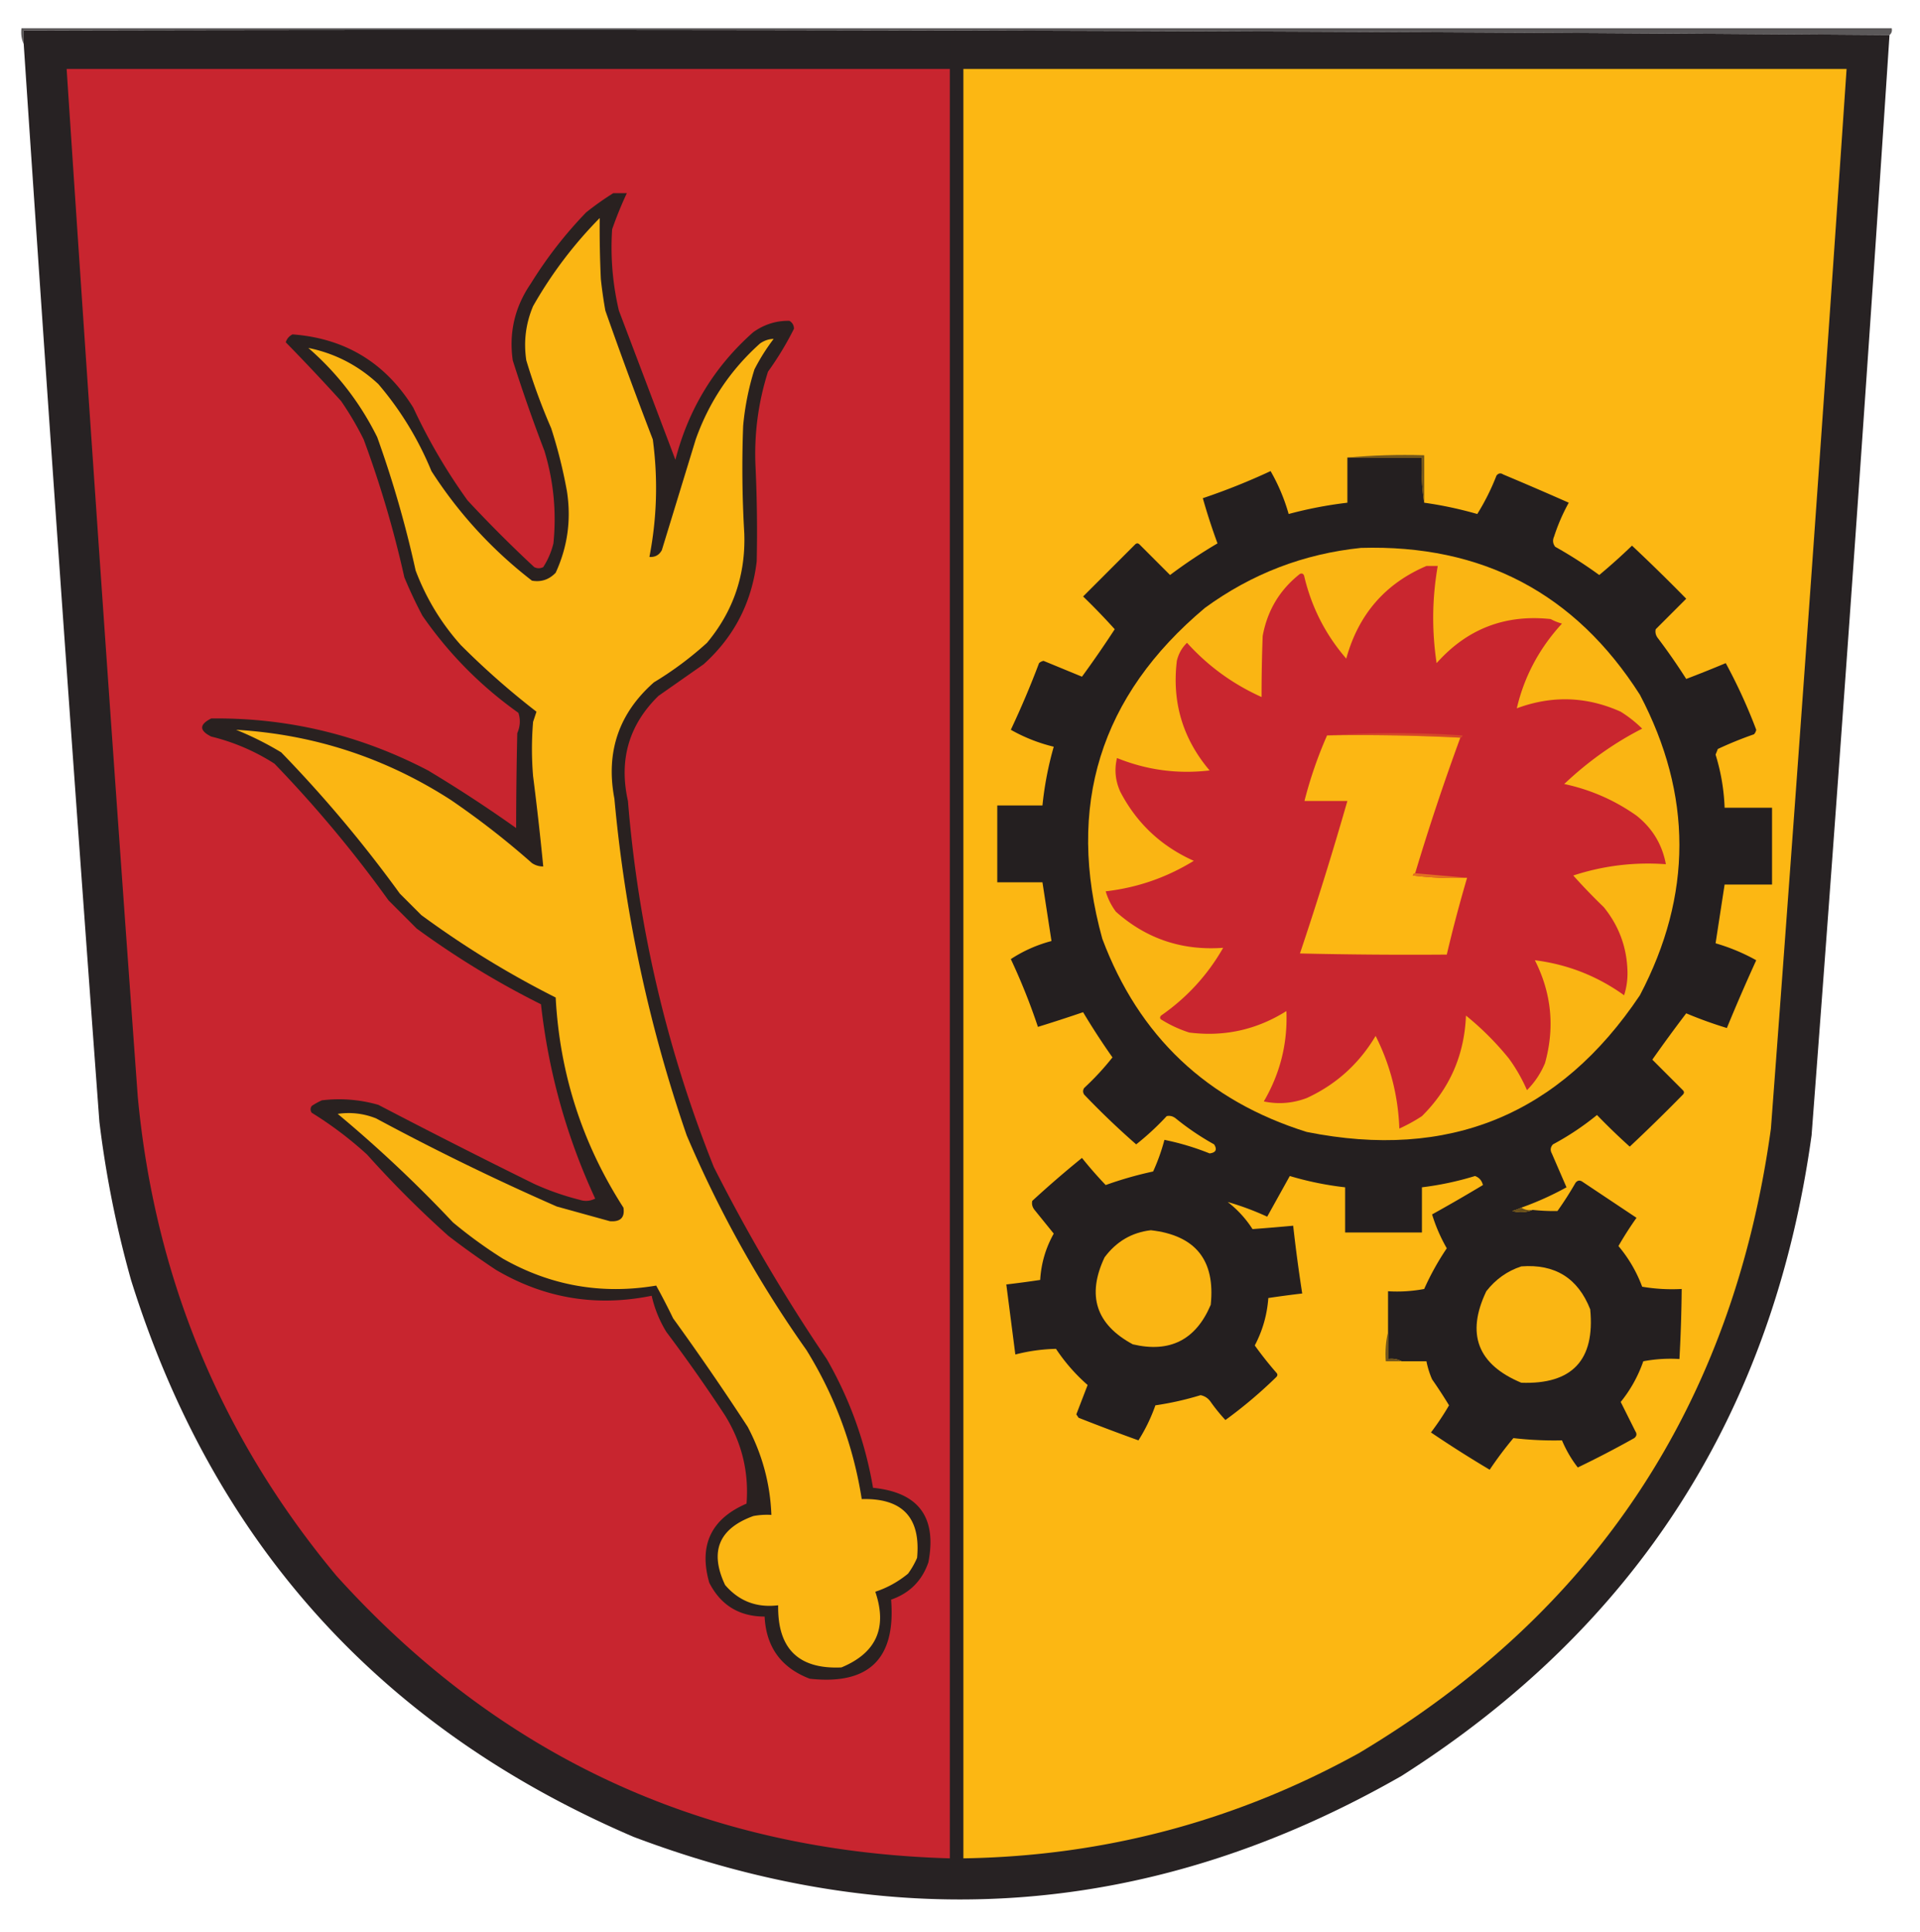 <svg xmlns="http://www.w3.org/2000/svg" width="850" height="855" style="shape-rendering:geometricPrecision;text-rendering:geometricPrecision;image-rendering:optimizeQuality;fill-rule:evenodd;clip-rule:evenodd"><path style="opacity:1" fill="#5b5859" d="M836.5 15.5c-274.998-2-550.331-2.666-826-2v6c-.968-2.107-1.302-4.44-1-7h828c.237 1.291-.096 2.291-1 3z"/><path style="opacity:1" fill="#272223" d="M836.5 15.5a46464.031 46464.031 0 0 1-34.5 487C784.975 625.396 724.475 719.896 620.5 786c-109.034 62.419-222.367 71.419-340 27C168.525 765.022 94.358 682.856 58 566.5a464.701 464.701 0 0 1-14-70 66860.31 66860.31 0 0 1-33.5-477v-6c275.669-.666 551.002 0 826 2z"/><path style="opacity:1" fill="#c8252f" d="M29.5 30.5h391v792c-108.538-3.097-199.038-44.763-271.5-125-51.122-61.302-80.455-131.968-88-212a66972.16 66972.16 0 0 1-31.5-455z"/><path style="opacity:1" fill="#fcb713" d="M426.5 30.5h391a64659.239 64659.239 0 0 1-33.5 469C767.241 621.292 706.408 713.459 601.5 776c-54.432 30.025-112.765 45.525-175 46.5v-792z"/><path style="opacity:1" fill="#292120" d="M271.5 85.5h6a168.564 168.564 0 0 0-6.5 16 121.769 121.769 0 0 0 3 36c8.346 22.02 16.679 44.02 25 66 5.817-22.498 17.317-41.331 34.5-56.5 4.874-3.453 10.208-5.12 16-5 1.304.804 1.971 1.971 2 3.5a138.24 138.24 0 0 1-11.5 19c-4.387 13.815-6.221 27.982-5.5 42.5.631 13.834.797 27.667.5 41.5-2.171 18.177-10.004 33.344-23.5 45.5l-20 14c-13.087 12.825-17.587 28.325-13.5 46.5 4.544 55.946 17.211 109.946 38 162a770.79 770.79 0 0 0 50 85c10.231 17.793 17.065 36.793 20.5 57 20.171 2.012 28.338 13.012 24.5 33-2.833 8.167-8.333 13.667-16.5 16.5 2.142 26.191-9.858 37.857-36 35-12.651-4.817-19.317-13.984-20-27.5-11.244-.036-19.41-5.036-24.5-15-4.717-16.564.783-28.231 16.5-35 1.094-13.961-2.073-26.961-9.5-39a713.912 713.912 0 0 0-26-37 52.633 52.633 0 0 1-6.5-16c-24.502 5.001-47.502 1.168-69-11.5a368.074 368.074 0 0 1-21-15 458.33 458.33 0 0 1-36-36 164.848 164.848 0 0 0-24.5-18.5c-.667-1-.667-2 0-3a29.517 29.517 0 0 1 4.5-2.5c8.478-1.011 16.811-.345 25 2a3345.38 3345.38 0 0 0 69 35 118.634 118.634 0 0 0 20 7c2.402.814 4.735.647 7-.5-12.673-27.356-20.673-56.023-24-86a383.232 383.232 0 0 1-55-33.5L172 398.5a543.88 543.88 0 0 0-50.5-60.5 91.928 91.928 0 0 0-28-12c-5.333-2.667-5.333-5.333 0-8 33.803-.41 65.803 7.256 96 23a599.387 599.387 0 0 1 39 25.5c.018-13.956.185-27.956.5-42 1.31-3.003 1.476-6.003.5-9-16.688-11.854-30.854-26.188-42.5-43a197.325 197.325 0 0 1-8-17 467.466 467.466 0 0 0-18-61 136.509 136.509 0 0 0-10-17 926.006 926.006 0 0 0-24.5-26c.51-1.588 1.51-2.755 3-3.5 23.318 1.745 41.151 12.578 53.5 32.5a251.519 251.519 0 0 0 24 41 585.823 585.823 0 0 0 29.5 29.5c1.333.667 2.667.667 4 0a34.399 34.399 0 0 0 4.5-10.5c1.412-13.941.079-27.607-4-41a709.917 709.917 0 0 1-14-40c-1.746-12.351.921-23.684 8-34A185.915 185.915 0 0 1 259.5 94a128.137 128.137 0 0 1 12-8.5z"/><path style="opacity:1" fill="#fbb613" d="M265.5 96.5c-.089 8.758.077 17.758.5 27 .503 4.69 1.17 9.357 2 14a2070.058 2070.058 0 0 0 21 57c2.342 17.437 1.842 34.77-1.5 52 2.481.177 4.314-.823 5.5-3l15-49c5.882-16.599 15.382-30.766 28.5-42.5 1.902-1.301 3.902-1.968 6-2a89.113 89.113 0 0 0-8.5 13.5 118.73 118.73 0 0 0-5 25 494.147 494.147 0 0 0 .5 47.5c.668 18.33-4.832 34.497-16.5 48.5a150.163 150.163 0 0 1-23.5 17.5c-15.575 13.723-21.408 30.889-17.5 51.5 4.656 50.966 15.323 100.633 32 149 14.329 33.669 31.995 65.336 53 95 12.624 20.376 20.791 42.376 24.5 66 18.011-.491 26.178 8.176 24.5 26a36.16 36.16 0 0 1-4 7c-4.428 3.626-9.261 6.292-14.5 8 5.44 15.948.44 27.114-15 33.5-18.974.861-28.307-8.306-28-27.5-9.528 1.166-17.362-1.834-23.5-9-6.963-14.783-2.797-24.95 12.5-30.5a32.462 32.462 0 0 1 8-.5c-.526-13.767-4.026-26.767-10.5-39a1185.287 1185.287 0 0 0-33-48 296.648 296.648 0 0 0-7.5-14.5c-24.148 4.059-46.815.059-68-12a204.291 204.291 0 0 1-22-16 576.03 576.03 0 0 0-51-48c5.839-.849 11.505-.183 17 2a1107.125 1107.125 0 0 0 80 39c7.844 2.171 15.677 4.337 23.5 6.5 4.686.37 6.686-1.63 6-6-18.198-28.262-28.198-59.262-30-93a415.549 415.549 0 0 1-59.5-36.5l-9.5-9.5a567.891 567.891 0 0 0-52.5-62.5 139.908 139.908 0 0 0-20-10c34.417 2.049 66.084 12.383 95 31a363.649 363.649 0 0 1 36 28c1.525 1.009 3.192 1.509 5 1.5a1350.906 1350.906 0 0 0-4.5-40c-.667-8-.667-16 0-24l1.5-4.5a348.321 348.321 0 0 1-33.5-29.5c-8.684-9.705-15.351-20.705-20-33a476.904 476.904 0 0 0-17-59c-7.519-15.189-17.686-28.356-30.5-39.5 11.775 2.388 22.108 7.722 31 16 9.849 11.535 17.683 24.368 23.5 38.5 11.998 18.67 26.832 34.836 44.5 48.5 4.088.711 7.588-.456 10.5-3.5 5.271-11.432 6.938-23.432 5-36a214.835 214.835 0 0 0-7-28 269.227 269.227 0 0 1-11-30c-1.248-8.308-.248-16.308 3-24a186.982 186.982 0 0 1 29.5-39z"/><path style="opacity:1" fill="#241f20" d="M596.5 202.5h33c-.324 6.854.009 13.521 1 20 7.805 1.084 15.639 2.751 23.5 5a101.18 101.18 0 0 0 8.5-17c.865-1.083 1.865-1.249 3-.5a1547.199 1547.199 0 0 1 29 12.5 84.51 84.51 0 0 0-6.5 15c-.72 1.612-.554 3.112.5 4.5a196.233 196.233 0 0 1 19.5 12.5 263.913 263.913 0 0 0 14.5-13 796.785 796.785 0 0 1 24 23.5L733 278.5c-.315 1.408.018 2.741 1 4a265.4 265.4 0 0 1 12.5 18 559.42 559.42 0 0 0 17.5-7 237.304 237.304 0 0 1 13.5 29.5 3.943 3.943 0 0 1-1 2 166.424 166.424 0 0 0-16 6.5l-1 2.5a90.03 90.03 0 0 1 4 23.5h21v34h-21l-4 26a85.937 85.937 0 0 1 18 7.5 844.197 844.197 0 0 0-13 30 185.992 185.992 0 0 1-18-6.5 657.915 657.915 0 0 0-15 20.5l13.5 13.5c.667.667.667 1.333 0 2a762.454 762.454 0 0 1-23.5 23 286.37 286.37 0 0 1-14.5-14 121.561 121.561 0 0 1-19.5 13c-1.114 1.223-1.281 2.556-.5 4l6.5 15a134.504 134.504 0 0 1-20 9 28.208 28.208 0 0 1-4 1.5c3.196.805 6.196.638 9-.5 3.685.395 7.352.562 11 .5a153.95 153.95 0 0 0 8-12.5c.865-1.083 1.865-1.249 3-.5l24 16a153.95 153.95 0 0 0-8 12.5 60.458 60.458 0 0 1 10.5 18 79.547 79.547 0 0 0 17.5 1 654.036 654.036 0 0 1-1 31 64.873 64.873 0 0 0-16 1c-2.305 6.613-5.638 12.613-10 18l6.5 13c.749 1.135.583 2.135-.5 3a442.841 442.841 0 0 1-25 13c-2.823-3.636-5.156-7.636-7-12a154.872 154.872 0 0 1-21.5-1 163.241 163.241 0 0 0-10.5 14 524.06 524.06 0 0 1-26-16.5 116.709 116.709 0 0 0 8-12 213.561 213.561 0 0 0-7.5-11.5 37.914 37.914 0 0 1-2.5-8h-11c-1.765-.961-3.765-1.295-6-1v-30a64.873 64.873 0 0 0 16-1 118 118 0 0 1 10-18c-2.781-4.879-4.948-9.879-6.5-15a747.57 747.57 0 0 0 22.5-13c-.486-1.997-1.653-3.331-3.5-4a135.261 135.261 0 0 1-23.5 5v20h-34v-20c-8.304-.933-16.47-2.6-24.5-5l-10 18c-5.779-2.654-11.613-4.821-17.5-6.5a47.229 47.229 0 0 1 11 12c5.963-.445 11.963-.945 18-1.5a697.942 697.942 0 0 0 4 30 461.162 461.162 0 0 0-15 2c-.532 7.403-2.532 14.403-6 21a163.62 163.62 0 0 0 9.5 12c.667.667.667 1.333 0 2a202.59 202.59 0 0 1-22.5 19 76.852 76.852 0 0 1-6.5-8c-1.117-1.624-2.617-2.624-4.5-3a134.95 134.95 0 0 1-20 4.5 75.784 75.784 0 0 1-7.5 15.5 894.625 894.625 0 0 1-26.5-10l-1-1.5 5-13a79.93 79.93 0 0 1-14-16 78.094 78.094 0 0 0-18 2.5c-1.332-10.33-2.665-20.664-4-31a461.162 461.162 0 0 0 15-2c.425-7.29 2.425-14.124 6-20.5l-8.5-10.5c-.982-1.259-1.315-2.592-1-4a468.17 468.17 0 0 1 22-19 182.677 182.677 0 0 0 10.5 12 163.769 163.769 0 0 1 21-6 87.733 87.733 0 0 0 5-14 114.9 114.9 0 0 1 20 6c2.782-.359 3.448-1.692 2-4a116.545 116.545 0 0 1-17-11.5c-1.259-.982-2.592-1.315-4-1a118.812 118.812 0 0 1-13.5 12.5 356.407 356.407 0 0 1-23-22c-.667-1-.667-2 0-3a118.812 118.812 0 0 0 12.5-13.5 310.377 310.377 0 0 1-13-20 709.014 709.014 0 0 1-20 6.5 276.56 276.56 0 0 0-12-30c5.513-3.621 11.513-6.288 18-8l-4-26h-20v-34h20a149.316 149.316 0 0 1 5-26 73.515 73.515 0 0 1-19-7.5 402.357 402.357 0 0 0 12.5-29.5 3.943 3.943 0 0 1 2-1l17 7a477.618 477.618 0 0 0 14.5-21 286.37 286.37 0 0 0-14-14.5l23-23c.667-.667 1.333-.667 2 0l13.5 13.5a222.537 222.537 0 0 1 21-14 267.232 267.232 0 0 1-6.5-20 288.45 288.45 0 0 0 30-12 84.156 84.156 0 0 1 8 19 181.276 181.276 0 0 1 26-5v-20z"/><path style="opacity:1" fill="#6e531c" d="M596.5 202.5c11.154-.995 22.488-1.328 34-1v21c-.991-6.479-1.324-13.146-1-20h-33z"/><path style="opacity:1" fill="#fab513" d="M602.5 242.5c53.692-1.576 94.859 20.091 123.5 65 23.308 44.324 23.308 88.658 0 133-35.454 52.944-84.621 73.11-147.5 60.5-44.121-13.789-74.288-42.289-90.5-85.5-16.213-58.688-1.046-107.522 45.5-146.5 20.672-15.055 43.672-23.888 69-26.5z"/><path style="opacity:1" fill="#c9262f" d="M631.5 250.5h5c-2.497 14.275-2.664 28.609-.5 43 13.498-15.166 30.332-21.666 50.5-19.5a22.981 22.981 0 0 0 5 2c-10.048 10.94-16.714 23.44-20 37.5 15.568-5.785 30.901-5.285 46 1.5a54.165 54.165 0 0 1 9.5 7.5c-12.392 6.311-23.892 14.477-34.5 24.5 11.644 2.49 22.311 7.157 32 14 7.033 5.572 11.366 12.738 13 21.5-14.032-1.017-27.698.65-41 5a266.626 266.626 0 0 0 13.5 14c6.744 8.318 10.244 17.818 10.5 28.5a31.73 31.73 0 0 1-1.5 10.5c-11.856-8.508-25.023-13.674-39.5-15.5 7.375 14.555 8.875 29.721 4.5 45.5a36.677 36.677 0 0 1-8 12 72.85 72.85 0 0 0-8-14c-5.667-7-12-13.333-19-19-.711 17.498-7.211 32.331-19.5 44.5a72.496 72.496 0 0 1-10 5.5c-.522-14.502-4.022-28.169-10.5-41-7.349 12.352-17.516 21.519-30.5 27.5-6.208 2.337-12.541 2.837-19 1.5 7.25-12.405 10.583-25.738 10-40-13.19 8.29-27.523 11.457-43 9.5a54.416 54.416 0 0 1-12-5.5c-1.021-.502-1.188-1.168-.5-2 11.449-7.947 20.616-17.947 27.5-30-18.22 1.316-34.053-4.017-47.5-16-2.06-2.786-3.56-5.786-4.5-9 13.983-1.606 26.983-6.106 39-13.5-14.399-6.435-25.233-16.602-32.5-30.5-2.235-4.869-2.735-9.869-1.5-15 13.168 5.333 26.834 7.167 41 5.5-11.884-14.032-16.717-30.199-14.5-48.5.742-3.157 2.242-5.823 4.5-8 9.296 10.289 20.296 18.289 33 24-.006-8.923.16-17.923.5-27 2.071-11.322 7.571-20.488 16.5-27.5 1.1-.432 1.767.068 2 1.5 3.259 13.519 9.426 25.519 18.5 36 5.384-19.531 17.217-33.198 35.5-41z"/><path style="opacity:1" fill="#d54929" d="M587.5 325.5c19.837-1.328 39.837-1.328 60 0-.124.607-.457.94-1 1a871.155 871.155 0 0 0-59-1z"/><path style="opacity:1" fill="#fcb713" d="M587.5 325.5c19.84-.33 39.507.003 59 1a1054.066 1054.066 0 0 0-20 60c-.543.06-.876.393-1 1a144.841 144.841 0 0 0 24 1 636.041 636.041 0 0 0-9 34c-21.669.167-43.336 0-65-.5a1580.109 1580.109 0 0 0 21-67.5h-19a185.826 185.826 0 0 1 10-29z"/><path style="opacity:1" fill="#e37021" d="m626.5 386.5 23 2a144.841 144.841 0 0 1-24-1c.124-.607.457-.94 1-1z"/><path style="opacity:1" fill="#664e1c" d="M673.5 534.5c1.419.951 3.085 1.284 5 1-2.804 1.138-5.804 1.305-9 .5 1.401-.41 2.734-.91 4-1.5z"/><path style="opacity:1" fill="#fab513" d="M509.5 544.5c19.754 2.252 28.588 13.252 26.5 33-6.576 15.538-18.076 21.371-34.5 17.5-16.296-8.782-20.462-21.616-12.5-38.5 5.237-7.025 12.071-11.025 20.5-12z"/><path style="opacity:1" fill="#fab613" d="M673.5 560.5c14.91-1.135 25.076 5.199 30.5 19 2.19 22.462-7.976 33.295-30.5 32.5-19.363-8.091-24.53-21.591-15.5-40.5 4.127-5.298 9.294-8.965 15.5-11z"/><path style="opacity:1" fill="#71551c" d="M614.5 589.5v12c2.235-.295 4.235.039 6 1h-7c-.318-4.532.015-8.866 1-13z"/></svg>